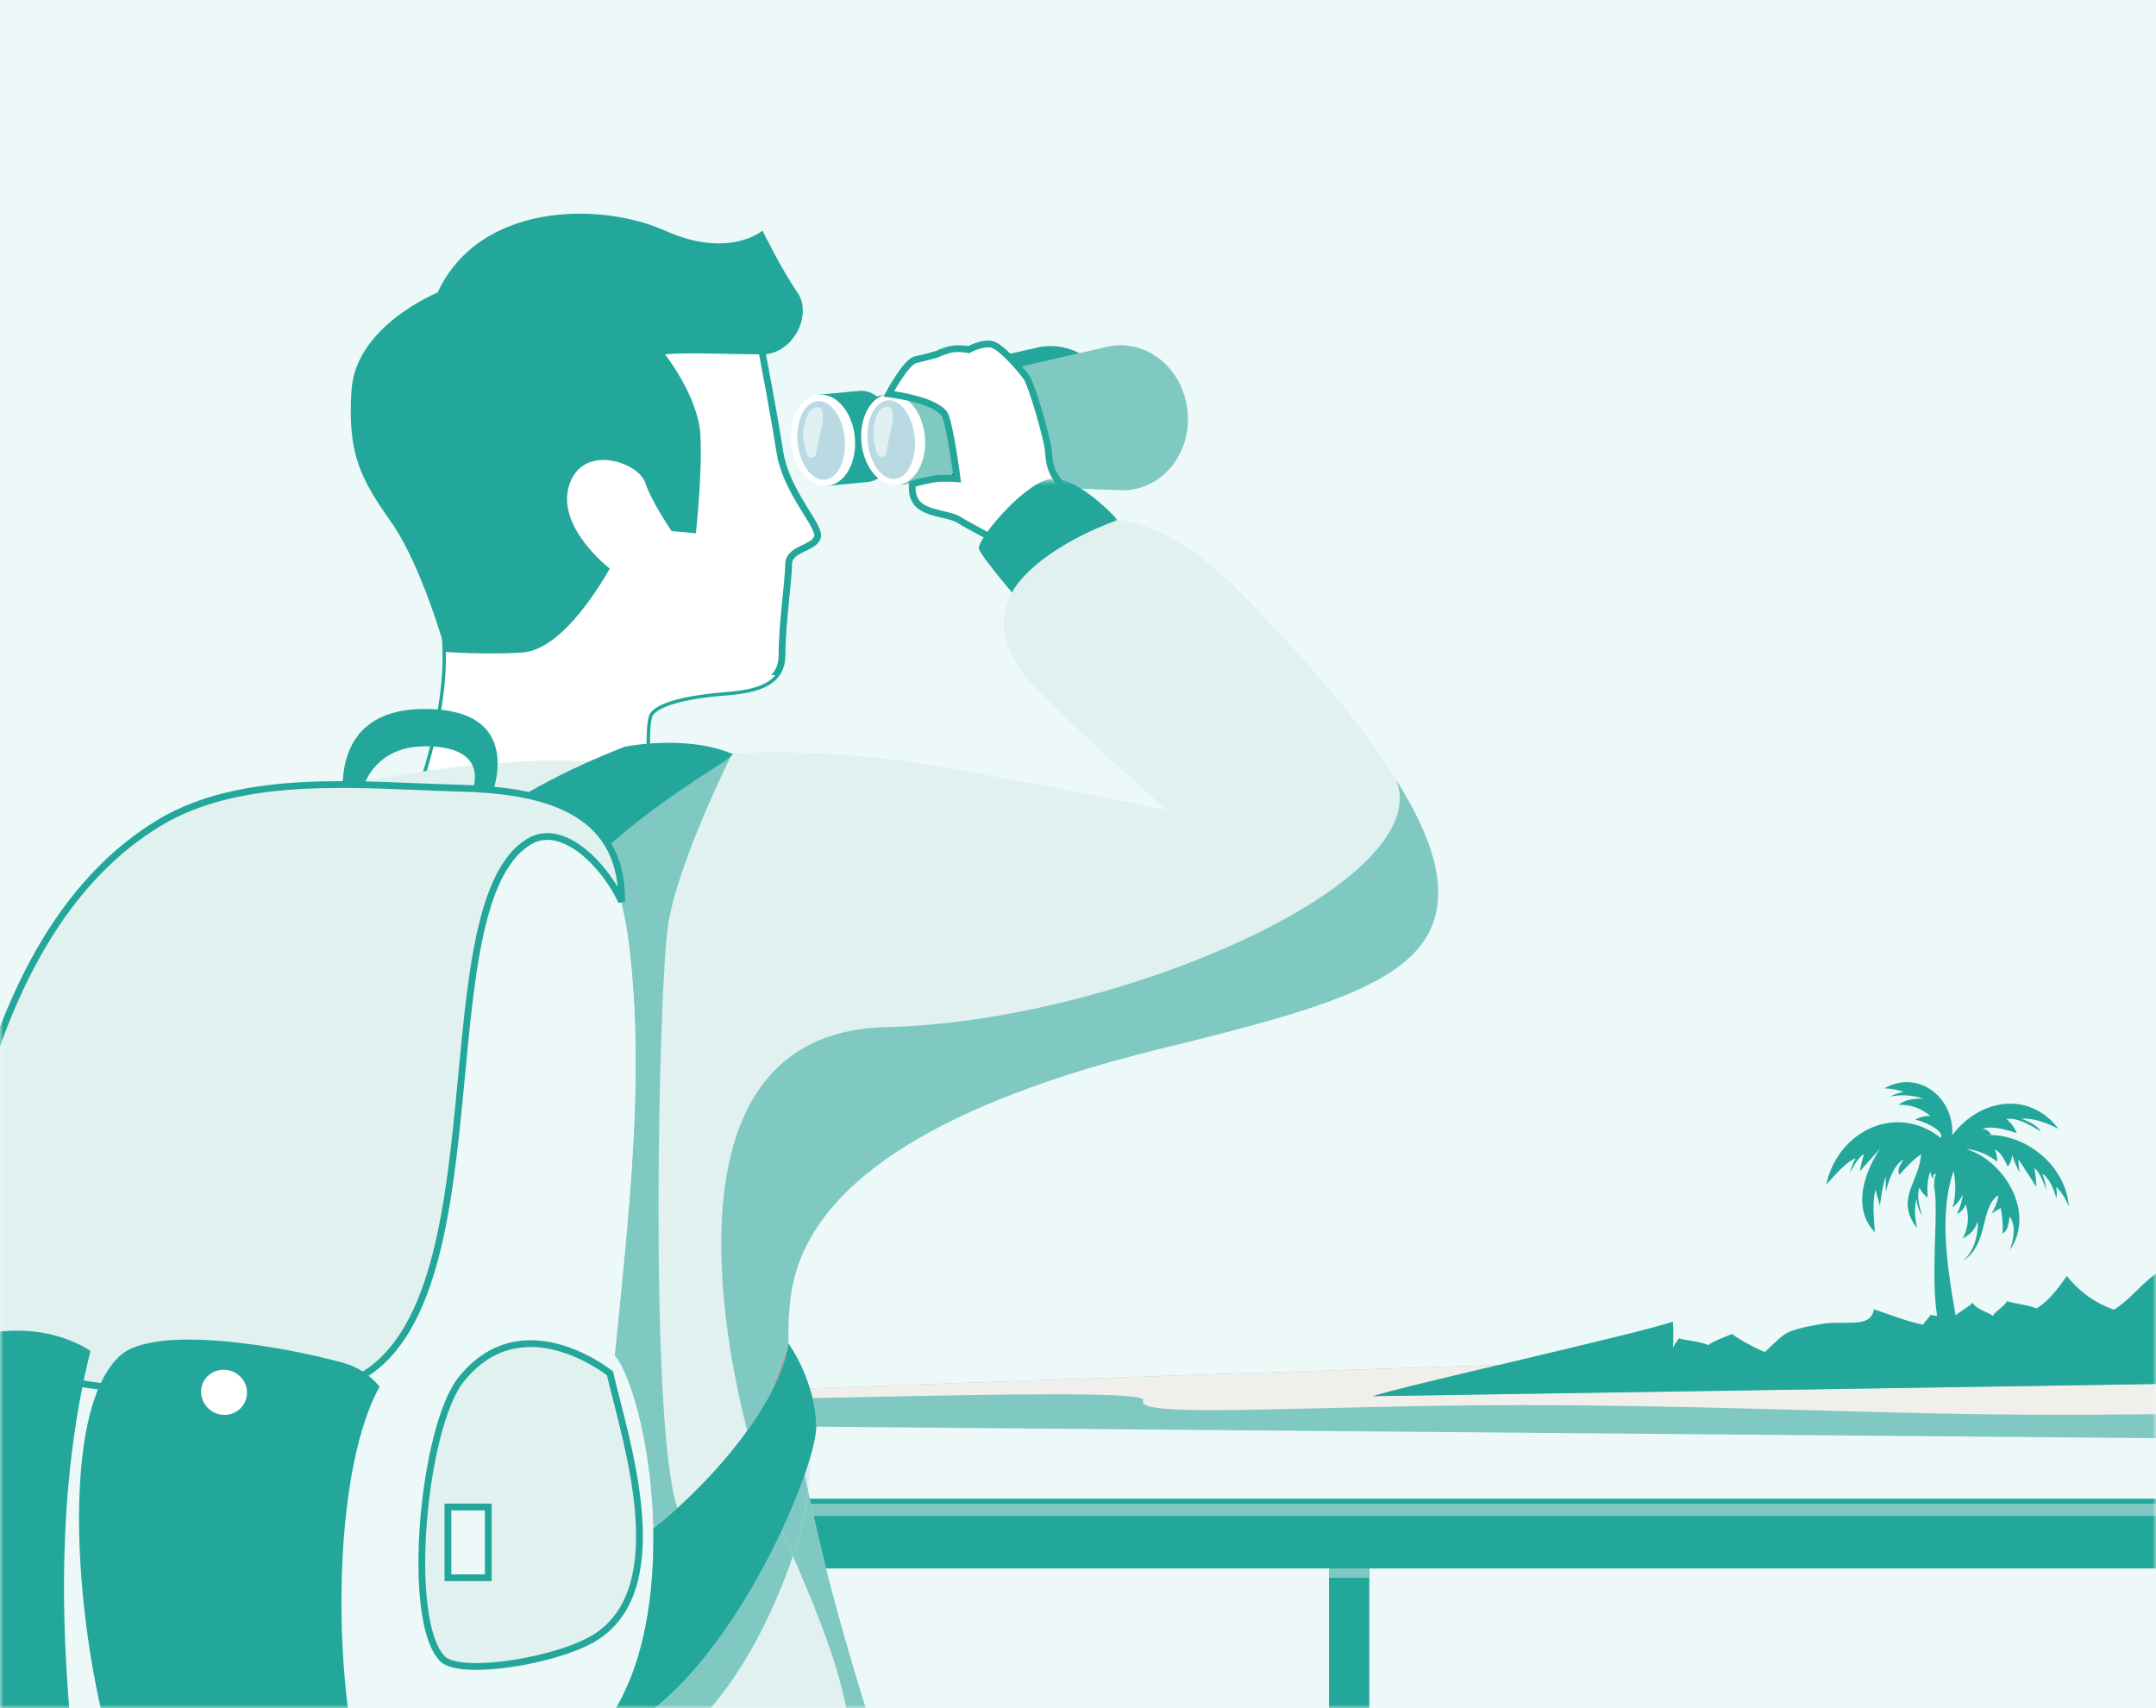 <?xml version="1.0" encoding="UTF-8"?>
<svg width="318px" height="252px" viewBox="0 0 318 252" version="1.1" xmlns="http://www.w3.org/2000/svg" xmlns:xlink="http://www.w3.org/1999/xlink">
    <rect x="0" y="0" width="318" height="252" fill="#808080" stroke="none"/>
    <!-- Generator: Sketch 55.2 (78181) - https://sketchapp.com -->
    <title>img-listing search</title>
    <desc>Created with Sketch.</desc>
    <defs>
        <polygon id="path-1" points="-1.8189894e-12 4.80865348e-13 318 0 318 252 -1.86211783e-12 252"></polygon>
        <polygon id="path-3" points="0.045 0.071 562.752 0.071 562.752 75.148 0.045 75.148"></polygon>
        <polygon id="path-5" points="0.475 0.257 460.662 0.257 460.662 42.09 0.475 42.09"></polygon>
        <polygon id="path-7" points="0.617 0.555 151.033 0.555 151.033 214.923 0.617 214.923"></polygon>
        <path d="M0.742,7.616 C0.671,5.114 0.599,2.653 0.534,0.503 C0.599,2.653 0.671,5.114 0.742,7.616" id="path-9"></path>
        <path d="M8.494,41.441 C9.382,39.117 9.833,36.692 9.361,34.454 C9.834,36.692 9.383,39.117 8.494,41.441 M9.36,34.452 C9.354,34.421 9.347,34.39 9.341,34.359 C9.347,34.39 9.354,34.421 9.36,34.452 M7.838,29.385 C6.541,25.116 4.692,18.828 2.906,11.776 L2.907,11.776 C4.692,18.828 6.541,25.116 7.838,29.385 M0.5,1.478 L0.5,1.478 C0.421,1.106 0.343,0.733 0.266,0.361 C0.343,0.733 0.421,1.106 0.5,1.478" id="path-11"></path>
        <linearGradient x1="91.208%" y1="257.909%" x2="89.232%" y2="-49.349%" id="linearGradient-13">
            <stop stop-color="#347CB3" offset="0%"></stop>
            <stop stop-color="#C3D7D9" offset="100%"></stop>
        </linearGradient>
        <path d="M0.378,69.554 C0.291,65.773 0.548,62.389 1.276,59.658 C5.689,43.097 28.111,32.669 55.682,25.922 C82.15,19.445 96.196,15.229 96.194,2.965 C96.196,15.229 82.15,19.445 55.682,25.922 C28.111,32.669 5.689,43.097 1.276,59.658 C0.548,62.389 0.291,65.772 0.378,69.554 M96.092,1.108 C96.088,1.07 96.084,1.032 96.079,0.993 C96.084,1.032 96.088,1.07 96.092,1.108 M96.079,0.988 C96.073,0.937 96.067,0.887 96.061,0.836 C96.067,0.887 96.073,0.937 96.079,0.988" id="path-14"></path>
        <path d="M1.016,5.621 C0.848,4.807 0.683,3.988 0.525,3.173 C0.864,2.197 1.156,1.28 1.396,0.44 C1.37,2.071 1.253,3.801 1.016,5.621" id="path-16"></path>
        <linearGradient x1="309.901%" y1="2151.226%" x2="298.169%" y2="-292.487%" id="linearGradient-18">
            <stop stop-color="#347CB3" offset="0%"></stop>
            <stop stop-color="#C3D7D9" offset="100%"></stop>
        </linearGradient>
        <path d="M0.379,0.434 C0.379,0.428 0.379,0.423 0.378,0.418 C0.383,0.405 0.385,0.398 0.385,0.398 C0.383,0.41 0.381,0.422 0.379,0.434" id="path-19"></path>
        <path d="M1.016,2.615 C0.848,1.801 0.683,0.983 0.525,0.168 C0.525,0.167 0.525,0.168 0.525,0.168 C0.683,0.982 0.848,1.801 1.016,2.615" id="path-21"></path>
        <linearGradient x1="1055.449%" y1="4442.016%" x2="1010.173%" y2="-730.814%" id="linearGradient-23">
            <stop stop-color="#226EA9" offset="0%"></stop>
            <stop stop-color="#A4B9BB" offset="100%"></stop>
        </linearGradient>
        <path d="M0.379,0.434 C0.378,0.429 0.378,0.424 0.378,0.418 C0.379,0.423 0.379,0.428 0.379,0.434 L0.379,0.434" id="path-24"></path>
    </defs>
    <g id="Property-Listing" stroke="none" stroke-width="1" fill="none" fill-rule="evenodd">
        <g id="Listing_logged-Copy-2" transform="translate(-914, -221)">
            <g id="Group-6-Copy-2" transform="translate(913, 221)">
                <g id="img-listing-search" transform="translate(1, 0)">
                    <mask id="mask-2" fill="white">
                        <use xlink:href="#path-1"></use>
                    </mask>
                    <use id="Mask" fill="#ECF9F8" xlink:href="#path-1"></use>
                    <g id="Group-3" mask="url(#mask-2)">
                        <g transform="translate(-83, 31)">
                            <g id="Group-7" stroke="none" stroke-width="1" fill="none" fill-rule="evenodd" transform="translate(0, 178.852)">
                                <mask id="mask-4" fill="white">
                                    <use xlink:href="#path-3"></use>
                                </mask>
                                <g id="Clip-6"></g>
                                <polygon id="Fill-5" fill="#ECF9F8" mask="url(#mask-4)" points="0.045 75.148 562.752 75.148 562.752 0.071 0.045 0.071"></polygon>
                            </g>
                            <g id="Group-12" stroke="none" stroke-width="1" fill="none" fill-rule="evenodd" transform="translate(102.091, 141.278)">
                                <mask id="mask-6" fill="white">
                                    <use xlink:href="#path-5"></use>
                                </mask>
                                <g id="Clip-9"></g>
                                <path d="M0.475,37.341 C0.475,37.341 57.214,31.504 551.449,19.676 L554.752,42.09 L0.475,37.341" id="Fill-8" fill="#80C9C2" fill-rule="nonzero" mask="url(#mask-6)"></path>
                                <path d="M460.662,37.854 C437.357,36.866 410.789,35.716 386.739,35.501 C386.283,35.497 385.827,35.493 385.37,35.489 L384.969,30.562 L460.662,29.384 L460.662,37.854 M284.547,36.439 C279.722,36.439 275.07,36.406 270.626,36.33 C251.3,35.997 228.878,35.018 205.518,35.018 C202.1,35.018 198.659,35.039 195.208,35.087 C180.432,35.287 167.816,35.764 159.601,35.764 C152.783,35.764 148.996,35.436 149.528,34.349 C149.868,33.654 144.578,33.424 136.423,33.424 C128.484,33.424 117.831,33.642 107.016,33.859 C104.927,33.901 102.831,33.944 100.748,33.984 C100.633,33.498 100.505,33.026 100.366,32.572 C126.876,31.573 160.186,30.415 201.959,29.1 C193.214,31.173 185.208,33.079 183.407,33.701 L331.017,31.402 L330.65,35.898 C329.708,35.914 328.766,35.929 327.829,35.944 C312.548,36.191 297.883,36.439 284.547,36.439" id="Fill-10" fill="#F0EFEB" mask="url(#mask-6)"></path>
                                <path d="M268.926,22.223 C269.389,21.472 271.491,20.488 271.84,19.904 C272.454,20.932 274.116,21.279 274.853,21.864 C275.08,21.249 276.669,20.379 276.925,19.676 C277.657,19.984 280.393,20.297 281.285,20.764 C283.415,19.411 284.542,17.621 285.763,15.971 C287.218,17.807 289.419,19.804 292.729,20.941 C295.589,19.093 296.904,16.744 299.924,14.957 C301.375,16.593 303.118,18.392 306.037,19.47 C310.516,18.075 313.079,14.622 316.173,12.416 C316.249,14.074 317.862,15.571 319.695,16.944 C321.393,14.579 322.122,13.642 326.265,12.837 C326.346,12.821 326.846,13.168 327.509,13.515 C328.247,13.901 329.187,14.287 329.982,14.176 C332.248,13.858 334.58,12.067 336.194,11.317 C335.673,19.432 348.634,10.01 352.028,9.038 C354.351,11.338 358.015,15.154 362.535,11.993 C363.696,15.774 368.068,14.519 370.462,11.833 C371.249,15.527 381.172,16.457 385.443,13.896 C385.748,14.25 386.237,14.878 386.442,15.251 L387.803,14.558 C388.895,15.423 391.304,16.141 392.729,16.841 C393.478,16.028 395.535,14.998 396.107,14.032 C396.67,14.435 399.147,14.983 399.837,15.396 C400.249,14.632 401.767,13.829 401.999,12.944 C406.811,16.57 411.527,14.173 414.194,10.585 C414.583,11.482 415.419,11.505 416.162,12.245 C416.199,12.165 416.319,11.292 416.357,11.295 C419.854,11.946 421.975,14.204 425.588,11.923 C429.624,13.197 432.573,10.248 436.871,10.216 C439.126,10.199 442.984,11.275 444.732,12.368 C445.19,11.445 447.074,10.488 447.496,9.734 C447.954,10.751 449.63,11.646 450.015,12.715 C450.41,12.78 450.816,12.814 451.232,12.815 C451.957,11.983 454.044,10.931 454.716,10.068 C454.867,11.099 456.477,11.891 456.908,12.753 C457.983,12.142 460.094,11.908 461.14,10.966 C463.392,14.46 467.809,12.63 470.049,10.148 C475.146,12.846 479.211,12.807 483.597,9.062 C487.123,13.964 493.487,9.018 498.301,8.355 C499.31,8.216 500.277,8.357 501.237,8.499 C502.203,8.642 503.161,8.784 504.146,8.641 C509.195,7.907 514.149,5.458 517.096,3.222 C516.967,7.042 521.611,5.785 525.648,4.756 C529.071,3.884 530.705,1.634 534.921,1.716 C536.733,1.752 537.977,3.454 539.775,3.585 C545.103,3.977 548.785,1.619 553.668,1.137 C554.964,1.008 555.851,1.218 556.652,1.427 C558.187,1.828 559.407,2.23 562.587,0.257 C563.081,2.342 566.484,2.951 569.977,2.198 C573.749,9.72 571.947,19.763 571.172,27.657 C570.296,27.739 569.312,27.706 568.409,27.706 L183.407,33.701 C187.486,32.294 223.374,24.296 227.65,22.694 C227.74,23.972 227.747,25.26 227.658,26.541 C227.869,26.063 228.257,25.634 228.555,25.174 C229.573,25.503 231.705,25.607 232.853,26.173 C233.669,25.55 235.26,25.002 236.371,24.528 C237.708,25.495 239.483,26.475 241.218,27.195 C244.311,24.286 244.005,24.041 249.49,23.06 C250.603,22.86 251.753,22.865 252.817,22.869 C255.103,22.878 256.998,22.887 257.305,20.883 C259.707,21.665 261.949,22.624 264.598,23.161 C264.702,22.701 265.458,22.162 265.623,21.728 C265.934,21.753 268.971,22.15 268.926,22.223" id="Fill-11" fill="#23A79A" mask="url(#mask-6)"></path>
                            </g>
                            <path d="M388.142,146.965 C387.66,140.762 381.455,135.943 375.454,136.484 C375.871,136.431 376.29,136.4 376.709,136.391 C376.393,135.901 375.962,135.604 375.418,135.501 C376.989,135.069 378.961,135.677 380.457,136.161 C380.12,135.335 379.615,134.64 378.943,134.078 C380.58,133.827 382.663,135.109 384.043,135.922 C383.383,134.939 382.206,134.469 381.168,134.038 C383.022,133.916 384.989,134.711 386.612,135.532 C382.295,129.866 374.967,131.102 370.945,136.486 C371.292,131.019 366.042,126.682 360.921,129.566 C361.886,129.581 362.828,129.75 363.749,130.077 C363.057,130.229 362.393,130.464 361.756,130.783 C363.378,130.461 365.173,130.532 366.725,131.131 C365.579,131.002 363.939,131.185 363.07,132 C364.804,131.932 366.4,132.529 367.743,133.654 C366.941,133.607 366.179,133.787 365.458,134.195 C366.223,134.253 369.867,135.655 369.268,136.88 C362.621,131.616 354.041,135.931 352.358,143.776 C353.535,142.508 355.077,140.574 356.706,139.868 C356.328,140.548 356.042,141.268 355.848,142.027 C356.321,141.22 357.067,139.714 357.931,139.284 C357.667,140.109 357.463,140.95 357.318,141.804 C358.32,140.67 359.325,139.539 360.348,138.423 C358.024,141.79 356.096,147.276 359.543,150.786 C359.384,148.795 359.132,146.417 359.626,144.456 C359.767,145.288 360.122,146.082 360.27,146.912 C360.475,145.462 360.675,143.914 361.148,142.523 C361.092,143.314 361.181,144.115 361.138,144.907 C361.503,143.39 362.264,140.88 363.743,140.06 C363.422,140.721 362.731,141.498 363.147,142.316 C364.109,141.268 365.157,140.08 366.346,139.289 C366.112,143.368 362.432,145.903 365.768,150.197 C365.468,148.885 365.285,147.161 365.681,145.876 C365.732,146.763 366.009,147.583 366.511,148.337 C366.13,147.212 365.65,145.367 366.111,144.216 C366.389,144.806 366.795,145.296 367.33,145.688 C367.234,144.542 367.221,142.824 367.766,141.806 C367.74,142.223 367.875,142.593 368.171,142.918 C368.099,142.295 368.223,142.073 368.543,142.252 C368.153,142.916 368.411,144.036 368.22,143.858 C369.468,148.581 365.84,167.806 372.411,168.662 C371.025,159.946 368.424,149.807 371.128,141.757 C371.51,143.495 371.508,145.427 370.995,147.14 C371.656,146.621 372.167,145.971 372.529,145.188 C372.385,146.204 372.087,147.176 371.637,148.104 C372.242,147.819 372.68,147.34 372.948,146.667 C373.451,148.307 373.371,150.227 372.458,151.721 C373.593,151.1 374.192,150.571 374.728,149.193 C374.781,151.238 374.136,153.835 372.391,155.099 C376.411,152.704 374.963,147.146 377.758,145.319 C377.621,146.315 377.272,147.223 376.713,148.041 C377.163,147.742 377.627,147.465 378.104,147.212 C378.352,148.453 378.441,149.702 378.372,150.959 C379.193,150.659 379.284,149.177 379.421,148.486 C380.438,149.811 379.953,152.002 379.448,153.421 C383.267,147.947 378.675,140.227 372.999,138.515 C374.67,138.646 376.286,139.349 377.583,140.392 C377.596,139.762 377.478,139.163 377.227,138.593 C378.134,138.956 378.734,140.291 379.142,141.11 C379.532,140.597 379.749,140.025 379.792,139.396 C380.068,140.311 380.442,141.18 380.916,142.004 C380.769,141.362 380.706,140.714 380.725,140.06 C381.618,141.401 382.491,142.755 383.358,144.111 C383.324,143.182 383.228,142.26 383.069,141.345 C383.906,141.943 384.458,143.645 384.824,144.574 C384.728,143.739 384.533,142.932 384.239,142.152 C385.309,142.837 385.984,144.609 386.298,145.782 C386.406,145.208 386.391,144.643 386.253,144.086 C387.086,144.81 387.692,145.963 388.142,146.965" id="Fill-13" stroke="none" fill="#23A79A" fill-rule="evenodd"></path>
                            <g id="Group-83" stroke="none" stroke-width="1" fill="none" fill-rule="evenodd" transform="translate(0, 189.373)">
                                <polygon id="Fill-74" fill="#595C62" points="149.064 64.627 155.015 64.627 155.015 1.952 149.064 1.952"></polygon>
                                <polygon id="Fill-75" fill="#23A79A" points="279.018 64.627 284.969 64.627 284.969 1.953 279.018 1.953"></polygon>
                                <polygon id="Fill-76" fill="#80C9C2" fill-rule="nonzero" points="279.018 12.397 284.969 12.397 284.969 1.953 279.018 1.953"></polygon>
                                <polygon id="Fill-81" fill="#23A79A" points="0.045 11.025 562.752 11.025 562.752 0.727 0.045 0.727"></polygon>
                                <polygon id="Fill-82" fill="#80C9C2" fill-rule="nonzero" points="0.045 3.268 562.752 3.268 562.752 1.478 0.045 1.478"></polygon>
                            </g>
                            <path d="M236.319,20.198 C241.865,19.193 247.225,23.469 247.825,29.833 C248.424,36.197 243.956,41.401 238.32,41.451 L221.011,40.802 L219.436,24.074 L236.319,20.198" id="Fill-84" stroke="none" fill="#23A79A" fill-rule="nonzero"></path>
                            <path d="M214.569,32.972 C214.979,37.324 217.78,40.831 221.011,40.802 C224.47,40.772 227.081,36.756 226.617,31.835 C226.153,26.913 222.839,23.457 219.436,24.074 C216.256,24.65 214.159,28.619 214.569,32.972" id="Fill-85" stroke="none" fill="#1E213A" fill-rule="evenodd"></path>
                            <path d="M224.089,31.975 C224.53,36.664 221.896,39.042 220.5,38.956 L207.812,38.217 L206.928,28.843 L219.259,25.778 C220.614,25.438 223.711,27.96 224.089,31.975" id="Fill-86" stroke="none" fill="#5D6A78" fill-rule="evenodd"></path>
                            <path d="M209.731,26.666 C212.317,26.422 214.697,29.234 215.046,32.947 C215.396,36.66 213.583,39.867 210.997,40.112 L205.035,40.675 L203.768,27.229 L209.731,26.666" id="Fill-87" stroke="none" fill="#23A79A" fill-rule="nonzero"></path>
                            <path d="M199.719,34.394 C200.068,38.106 202.449,40.919 205.035,40.675 C207.621,40.43 209.434,37.223 209.085,33.51 C208.735,29.797 206.355,26.985 203.768,27.229 C201.183,27.473 199.37,30.681 199.719,34.394" id="Fill-88" stroke="none" fill="#FFFFFF" fill-rule="evenodd"></path>
                            <path d="M200.651,34.306 C200.953,37.508 202.751,39.958 204.666,39.777 C206.583,39.596 207.892,36.853 207.59,33.65 C207.288,30.448 205.49,27.999 203.575,28.179 C201.658,28.36 200.349,31.103 200.651,34.306" id="Fill-89" stroke="none" fill="#BADAE3" fill-rule="evenodd"></path>
                            <path d="M202.672,36.516 C202.308,36.516 202.126,36.248 202.038,36.018 C201.312,34.128 201.2,31.913 202.242,29.967 C202.405,29.662 202.635,29.335 203.076,29.178 C203.26,29.113 203.419,29.084 203.558,29.084 C203.662,29.084 203.753,29.1 203.834,29.131 C204.723,29.471 204.289,31.526 204.202,31.903 C203.901,33.211 203.651,34.521 203.392,35.832 C203.335,36.124 203.137,36.506 202.69,36.516 C202.684,36.516 202.678,36.516 202.672,36.516" id="Fill-90" stroke="none" fill="#E0F0F2" fill-rule="evenodd"></path>
                            <path d="M246.651,20.079 C252.196,19.073 257.557,23.349 258.157,29.714 C258.756,36.079 254.288,41.282 248.652,41.331 L231.343,40.683 L229.768,23.954 L246.651,20.079" id="Fill-91" stroke="none" fill="#80C9C2" fill-rule="nonzero"></path>
                            <path d="M224.9,32.852 C225.31,37.205 228.112,40.711 231.343,40.683 C234.802,40.653 237.413,36.636 236.949,31.715 C236.486,26.794 233.171,23.338 229.768,23.954 C226.588,24.531 224.491,28.5 224.9,32.852" id="Fill-92" stroke="none" fill="#1E213A" fill-rule="evenodd"></path>
                            <path d="M234.42,31.855 C234.863,36.544 232.227,38.922 230.832,38.837 L218.143,38.098 L217.26,28.724 L229.591,25.659 C230.946,25.318 234.042,27.841 234.42,31.855" id="Fill-93" stroke="none" fill="#5D6A78" fill-rule="evenodd"></path>
                            <path d="M220.062,26.547 C222.648,26.303 225.029,29.115 225.378,32.828 C225.728,36.541 223.915,39.748 221.329,39.992 L215.367,40.555 L214.101,27.11 L220.062,26.547" id="Fill-94" stroke="none" fill="#80C9C2" fill-rule="nonzero"></path>
                            <path d="M210.051,34.274 C210.401,37.987 212.781,40.799 215.367,40.555 C217.953,40.312 219.766,37.104 219.416,33.39 C219.067,29.677 216.687,26.865 214.101,27.11 C211.515,27.354 209.702,30.561 210.051,34.274" id="Fill-95" stroke="none" fill="#FFFFFF" fill-rule="evenodd"></path>
                            <path d="M210.983,34.186 C211.284,37.389 213.082,39.839 214.998,39.658 C216.914,39.477 218.223,36.735 217.922,33.531 C217.62,30.329 215.822,27.88 213.906,28.06 C211.99,28.241 210.681,30.983 210.983,34.186" id="Fill-96" stroke="none" fill="#BADAE3" fill-rule="evenodd"></path>
                            <path d="M213.005,36.397 C212.64,36.397 212.457,36.128 212.37,35.899 C211.644,34.01 211.532,31.794 212.573,29.848 C212.737,29.542 212.966,29.215 213.407,29.06 C213.592,28.994 213.752,28.964 213.89,28.964 C213.993,28.964 214.085,28.981 214.165,29.012 C215.055,29.351 214.62,31.407 214.534,31.783 C214.232,33.092 213.982,34.403 213.725,35.713 C213.667,36.005 213.469,36.387 213.021,36.397 C213.016,36.397 213.01,36.397 213.005,36.397" id="Fill-97" stroke="none" fill="#E0F0F2" fill-rule="evenodd"></path>
                            <path d="M231.584,49.575 C231.584,49.575 225.755,46.547 224.485,45.717 C223.216,44.887 220.6,44.887 218.892,43.775 C217.184,42.663 217.586,40.383 217.586,40.383 C217.586,40.383 219.809,39.778 221.036,39.632 C222.263,39.485 224.169,39.632 224.169,39.632 C224.169,39.632 223.335,33.015 222.501,30.502 C221.668,27.989 214.101,27.11 214.101,27.11 C214.101,27.11 216.617,22.36 218.057,22.063 C219.496,21.767 221.287,21.228 221.287,21.228 C221.287,21.228 221.866,20.893 223.057,20.576 C224.247,20.258 225.904,20.576 225.904,20.576 C225.904,20.576 227.733,19.554 229.168,19.774 C230.604,19.995 233.613,23.535 234.406,24.677 C235.2,25.819 237.43,33.529 237.624,35.474 C237.819,37.419 237.66,39.485 242.184,42.901 L231.584,49.575" id="Fill-98" stroke="#23A79A" stroke-width="1" fill="#FFFFFF" fill-rule="evenodd"></path>
                            <g id="Group-103" stroke="none" stroke-width="1" fill="none" fill-rule="evenodd" transform="translate(96.836, 39.077)">
                                <mask id="mask-8" fill="white">
                                    <use xlink:href="#path-7"></use>
                                </mask>
                                <g id="Clip-100"></g>
                                <path d="M136.964,19.159 C136.964,19.159 130.927,12.166 130.558,10.896 C130.19,9.624 136.889,1.519 140.855,0.633 C144.821,-0.252 151.033,6.64 151.033,6.64 L136.964,19.159" id="Fill-99" fill="#23A79A" mask="url(#mask-8)"></path>
                                <path d="M62.331,248.129 C70.042,213.656 77.117,181.309 77.117,181.309 L11.961,188.663 C11.961,188.663 4.834,214.04 0.617,248.129 L62.331,248.129" id="Fill-101" fill="#19313F" mask="url(#mask-8)"></path>
                                <path d="M103.239,248.129 C102.96,232.202 102.876,220.404 104.505,217.809 C107.981,212.27 95.121,180.922 95.121,180.922 L64.785,188.663 L50.541,244.003 C50.541,244.003 50.619,245.506 50.755,248.129 L103.239,248.129" id="Fill-102" fill="#19313F" mask="url(#mask-8)"></path>
                            </g>
                            <path d="M189.551,11.501 C193.784,14.108 195.465,21.28 195.465,21.28 C195.465,21.28 197.04,29.428 198.017,35.621 C198.993,41.814 204.202,46.703 203.552,48.332 C202.9,49.962 199.319,49.962 199.319,52.244 C199.319,54.525 198.342,61.101 198.342,65.636 C198.342,70.171 193.784,70.822 189.551,71.149 C185.319,71.474 179.784,72.452 178.807,74.408 C177.83,76.364 178.807,86.794 178.807,86.794 L145.596,83.861 C145.596,83.861 148.996,73.882 148.762,65.182 C148.527,56.481 148.201,46.051 148.201,46.051 C148.201,46.051 150.154,27.146 161.876,19.65 C173.597,12.153 189.551,11.501 189.551,11.501" id="Fill-104" stroke="none" fill="#FFFFFF" fill-rule="evenodd"></path>
                            <path d="M189.551,11.501 C193.784,14.108 195.465,21.28 195.465,21.28 C195.465,21.28 197.04,29.428 198.017,35.621 C198.993,41.814 204.202,46.703 203.552,48.332 C202.9,49.962 199.319,49.962 199.319,52.244 C199.319,54.525 198.342,61.101 198.342,65.636 C198.342,70.171 193.784,70.822 189.551,71.149 C185.319,71.474 179.784,72.452 178.807,74.408 C177.83,76.364 178.807,86.794 178.807,86.794 L145.596,83.861 C145.596,83.861 148.996,73.882 148.762,65.182 C148.527,56.481 148.201,46.051 148.201,46.051 C148.201,46.051 150.154,27.146 161.876,19.65 C173.597,12.153 189.551,11.501 189.551,11.501" id="Fill-104-Copy" stroke="#23A79A" stroke-width="1" fill="#FFFFFF" fill-rule="evenodd"></path>
                            <g id="Group-107" stroke="none" stroke-width="1" fill="none" fill-rule="evenodd" transform="translate(147.881, 52.604)">
                                <mask id="mask-10" fill="white">
                                    <use xlink:href="#path-9"></use>
                                </mask>
                                <g id="Clip-106"></g>
                                <path d="M0.742,7.616 C0.671,5.114 0.599,2.653 0.534,0.503 C0.599,2.653 0.671,5.114 0.742,7.616" id="Fill-105" mask="url(#mask-10)"></path>
                            </g>
                            <path d="M145.958,82.721 C146.791,79.98 148.774,72.752 148.774,66.052 C148.774,65.76 148.77,65.47 148.762,65.182 C148.718,63.562 148.671,61.881 148.624,60.22 C148.552,57.717 148.48,55.257 148.416,53.107 C151.489,51.076 154.714,49.633 157.679,49.633 C160.087,49.633 162.324,50.584 164.168,52.945 C173.433,64.802 183.017,68.385 197.374,68.595 C195.826,70.485 192.657,70.907 189.63,71.143 C189.623,71.143 189.617,71.143 189.61,71.144 C189.605,71.144 189.599,71.145 189.594,71.146 C189.589,71.146 189.585,71.146 189.58,71.146 C189.57,71.147 189.561,71.148 189.551,71.149 C185.319,71.474 179.784,72.452 178.807,74.408 C178.481,75.062 178.372,76.66 178.373,78.5 C178.373,79.407 178.4,80.372 178.439,81.312 C176.196,81.642 174.958,81.905 174.958,81.905 C172.091,81.411 168.812,81.203 165.325,81.203 C159.131,81.203 152.286,81.858 145.958,82.721" id="Fill-108" stroke="none" fill="#FFFFFF" fill-rule="evenodd"></path>
                            <g id="Group-112" stroke="none" stroke-width="1" fill="none" fill-rule="evenodd" transform="translate(90.08, 0)">
                                <path d="M91.006,21.279 C93.936,20.953 100.88,21.279 105.385,21.279 C109.89,21.279 112.821,15.412 110.541,12.153 C108.262,8.893 105.385,3.026 105.385,3.026 C105.385,3.026 100.448,7.264 91.006,3.026 C81.564,-1.211 63.657,-1.211 57.47,12.153 C57.47,12.153 45.423,17.042 44.772,26.494 C44.121,35.946 46.122,39.641 50.632,46.051 C55.195,52.534 58.682,65.182 58.682,65.182 C58.682,65.182 64.307,65.608 69.843,65.282 C75.377,64.956 80.587,56.807 82.866,52.896 C82.866,52.896 74.828,46.703 76.894,40.51 C78.959,34.317 87.098,37.25 88.076,40.184 C89.052,43.118 91.983,47.354 91.983,47.354 L95.564,47.681 C95.564,47.681 96.541,38.687 96.216,33.08 C95.889,27.473 91.006,21.279 91.006,21.279" id="Fill-109" fill="#23A79A"></path>
                                <path d="M84.878,81.905 C84.878,81.905 105.096,77.612 130.217,81.905 C155.338,86.199 165.141,88.653 165.141,88.653 C165.141,88.653 148.599,73.932 144.922,69.638 C141.246,65.345 138.795,59.825 143.697,54.304 C148.599,48.785 157.789,45.717 157.789,45.717 C157.789,45.717 165.141,45.717 174.945,55.531 C184.748,65.345 203.742,85.586 204.967,99.08 C206.193,112.574 192.101,116.868 164.529,123.615 C136.958,130.361 114.536,140.789 110.123,157.35 C105.71,173.91 118.576,214.393 121.027,222.366 C123.478,230.34 113.062,241.174 113.062,241.174 C113.062,241.174 44.439,266.48 11.966,251.477 C11.966,251.477 -3.352,243.221 1.55,224.82 C6.452,206.419 5.226,159.19 4.614,142.629 C4.001,126.068 11.966,94.786 33.411,86.812 C33.411,86.812 67.11,78.838 84.878,81.905" id="Fill-111" fill="#E1F1F0"></path>
                            </g>
                            <g id="Group-115" stroke="none" stroke-width="1" fill="none" fill-rule="evenodd" transform="translate(201.929, 188.621)">
                                <mask id="mask-12" fill="white">
                                    <use xlink:href="#path-11"></use>
                                </mask>
                                <g id="Clip-114"></g>
                                <path d="M8.494,41.441 C9.382,39.117 9.833,36.692 9.361,34.454 C9.834,36.692 9.383,39.117 8.494,41.441 M9.36,34.452 C9.354,34.421 9.347,34.39 9.341,34.359 C9.347,34.39 9.354,34.421 9.36,34.452 M7.838,29.385 C6.541,25.116 4.692,18.828 2.906,11.776 L2.907,11.776 C4.692,18.828 6.541,25.116 7.838,29.385 M0.5,1.478 L0.5,1.478 C0.421,1.106 0.343,0.733 0.266,0.361 C0.343,0.733 0.421,1.106 0.5,1.478" id="Fill-113" fill="url(#linearGradient-13)" mask="url(#mask-12)"></path>
                            </g>
                            <path d="M204.836,200.398 L204.835,200.398 C204.201,197.891 203.573,195.284 202.983,192.641 C203.573,195.284 204.201,197.891 204.836,200.398 M202.59,190.851 L202.59,190.851 C202.536,190.599 202.483,190.351 202.429,190.099 C202.483,190.351 202.536,190.599 202.59,190.851" id="Fill-116" stroke="none" fill="#4B5055" fill-rule="evenodd"></path>
                            <path d="M202.983,192.641 L202.983,192.641 C202.85,192.046 202.719,191.449 202.59,190.851 C202.719,191.449 202.85,192.046 202.983,192.641" id="Fill-117" stroke="none" fill="#737981" fill-rule="evenodd"></path>
                            <path d="M206.12,237.579 C212.179,227.478 205.633,211.75 199.961,198.57 C201.106,195.163 201.809,191.953 202.195,188.982 C202.272,189.355 202.35,189.727 202.429,190.099 C202.483,190.351 202.536,190.599 202.59,190.851 C202.719,191.449 202.85,192.046 202.983,192.641 C203.573,195.284 204.201,197.891 204.835,200.398 C206.621,207.45 208.471,213.737 209.767,218.006 C210.339,219.888 210.803,221.377 211.107,222.366 C211.111,222.38 211.115,222.394 211.12,222.408 C211.12,222.411 211.122,222.414 211.123,222.417 C211.127,222.43 211.131,222.444 211.135,222.458 C211.136,222.46 211.136,222.462 211.136,222.463 C211.14,222.476 211.144,222.489 211.148,222.501 C211.148,222.504 211.149,222.507 211.15,222.509 C211.154,222.523 211.157,222.537 211.162,222.551 C211.163,222.553 211.163,222.556 211.164,222.558 C211.167,222.571 211.171,222.584 211.175,222.596 C211.175,222.599 211.175,222.6 211.176,222.602 C211.18,222.615 211.184,222.629 211.187,222.644 C211.188,222.647 211.189,222.649 211.19,222.653 C211.193,222.666 211.196,222.679 211.2,222.693 C211.2,222.693 211.2,222.694 211.201,222.695 C211.205,222.709 211.208,222.723 211.211,222.737 C211.212,222.74 211.213,222.743 211.214,222.746 C211.217,222.76 211.221,222.775 211.225,222.789 C211.225,222.79 211.225,222.79 211.225,222.79 C211.229,222.804 211.232,222.819 211.235,222.833 C211.236,222.835 211.236,222.836 211.237,222.838 C211.241,222.853 211.244,222.868 211.247,222.883 C211.247,222.883 211.247,222.884 211.248,222.885 C211.251,222.9 211.255,222.914 211.258,222.929 C211.259,222.93 211.259,222.931 211.259,222.932 C211.262,222.947 211.265,222.962 211.269,222.977 C211.269,222.978 211.269,222.98 211.27,222.98 C211.277,223.011 211.283,223.042 211.289,223.073 C211.29,223.073 211.29,223.074 211.29,223.075 C211.762,225.313 211.311,227.738 210.423,230.062 C210.422,230.065 210.422,230.066 210.421,230.068 C210.416,230.08 210.411,230.092 210.407,230.105 C210.405,230.11 210.403,230.113 210.401,230.118 C210.397,230.13 210.392,230.142 210.387,230.155 C210.384,230.162 210.382,230.17 210.378,230.178 C210.377,230.183 210.375,230.187 210.373,230.192 C209.291,232.967 207.597,235.592 206.12,237.579" id="Fill-118" stroke="none" fill="#80C9C2" fill-rule="nonzero"></path>
                            <g id="Group-121" stroke="none" stroke-width="1" fill="none" fill-rule="evenodd" transform="translate(198.927, 97.692)">
                                <mask id="mask-15" fill="white">
                                    <use xlink:href="#path-14"></use>
                                </mask>
                                <g id="Clip-120"></g>
                                <path d="M0.378,69.554 C0.291,65.773 0.548,62.389 1.276,59.658 C5.689,43.097 28.111,32.669 55.682,25.922 C82.15,19.445 96.196,15.229 96.194,2.965 C96.196,15.229 82.15,19.445 55.682,25.922 C28.111,32.669 5.689,43.097 1.276,59.658 C0.548,62.389 0.291,65.772 0.378,69.554 M96.092,1.108 C96.088,1.07 96.084,1.032 96.079,0.993 C96.084,1.032 96.088,1.07 96.092,1.108 M96.079,0.988 C96.073,0.937 96.067,0.887 96.061,0.836 C96.067,0.887 96.073,0.937 96.079,0.988" id="Fill-119" mask="url(#mask-15)"></path>
                            </g>
                            <path d="M193.21,180.081 C188.384,161.255 182.635,121.246 213.692,120.534 C247.977,119.749 295.047,99.08 288.919,84.015 C292.04,89.005 294.319,93.897 294.94,98.175 C294.94,98.177 294.94,98.178 294.941,98.18 C294.942,98.194 294.944,98.209 294.947,98.222 C294.947,98.227 294.947,98.231 294.948,98.235 C294.95,98.251 294.953,98.266 294.955,98.282 C294.956,98.287 294.956,98.291 294.956,98.295 C294.958,98.306 294.959,98.317 294.961,98.328 C294.962,98.336 294.963,98.344 294.965,98.352 C294.965,98.359 294.966,98.366 294.968,98.374 C294.968,98.382 294.97,98.393 294.971,98.401 C294.971,98.405 294.972,98.41 294.973,98.414 C294.975,98.435 294.978,98.457 294.981,98.478 C294.981,98.48 294.981,98.482 294.982,98.484 C294.983,98.496 294.985,98.507 294.986,98.518 C294.986,98.521 294.987,98.525 294.987,98.528 C294.994,98.579 295,98.629 295.005,98.681 C295.006,98.682 295.006,98.684 295.006,98.686 C295.01,98.724 295.015,98.762 295.019,98.801 C295.019,98.801 295.02,98.802 295.02,98.803 C295.02,98.814 295.022,98.826 295.023,98.837 C295.023,98.841 295.023,98.844 295.024,98.847 C295.026,98.859 295.026,98.87 295.028,98.881 C295.028,98.883 295.028,98.886 295.028,98.887 C295.03,98.906 295.032,98.926 295.034,98.945 C295.035,98.952 295.035,98.959 295.036,98.965 C295.037,98.973 295.038,98.981 295.038,98.989 C295.039,98.998 295.04,99.007 295.041,99.015 C295.041,99.021 295.042,99.028 295.043,99.034 C295.044,99.049 295.045,99.065 295.047,99.08 C295.096,99.621 295.121,100.146 295.121,100.658 C295.122,112.922 281.077,117.138 254.609,123.615 C227.038,130.361 204.616,140.789 200.203,157.35 C199.475,160.082 199.217,163.466 199.305,167.246 C199.21,167.526 198.119,170.732 196.519,174.832 C195.569,176.608 194.443,178.37 193.21,180.081" id="Fill-122" stroke="none" fill="#80C9C2" fill-rule="nonzero"></path>
                            <path d="M131.123,245.343 C128.26,245.343 125.308,245.169 122.263,244.788 C99.406,241.927 92.037,239.604 92.037,239.604 C92.037,239.604 91.574,236.325 91.263,230.822 C95.332,232.423 100.94,232.672 104.039,232.672 C105.442,232.672 106.33,232.621 106.33,232.621 C110.148,220.195 112.551,205.394 110.044,192.517 C115.808,194.227 121.403,195.018 126.836,195.017 C129.195,195.017 131.524,194.868 133.821,194.581 C132.597,208.454 133.901,224.389 136.931,233.805 C148.029,232.63 159.951,229.7 170.329,225.597 C181.848,223.346 192.378,207.514 198.327,194.765 C198.855,196.003 199.404,197.275 199.961,198.57 C199.759,199.173 199.542,199.783 199.312,200.398 C191.957,219.999 182.992,226.714 174.405,231.916 C164.45,237.948 149.747,245.343 131.123,245.343 M179.34,194.503 C179.127,184.664 177.111,175.416 174.667,170.526 C174.394,169.981 174.059,169.474 173.667,169.004 C175.624,149.106 178.148,128.109 175.798,108.634 C174.398,97.035 170.392,89.691 162.264,87.179 L190.974,80.201 C190.974,80.201 182.977,96.175 181.549,105.41 C180.12,114.646 178.748,178.902 182.871,191.325 C182.887,191.377 182.904,191.427 182.922,191.477 C181.633,192.645 180.417,193.667 179.34,194.503" id="Fill-123" stroke="none" fill="#80C9C2" fill-rule="nonzero"></path>
                            <g id="Group-126" stroke="none" stroke-width="1" fill="none" fill-rule="evenodd" transform="translate(201.179, 183.361)">
                                <mask id="mask-17" fill="white">
                                    <use xlink:href="#path-16"></use>
                                </mask>
                                <g id="Clip-125"></g>
                                <path d="M1.016,5.621 C0.848,4.807 0.683,3.988 0.525,3.173 C0.864,2.197 1.156,1.28 1.396,0.44 C1.37,2.071 1.253,3.801 1.016,5.621" id="Fill-124" fill="url(#linearGradient-18)" mask="url(#mask-17)"></path>
                            </g>
                            <g id="Group-129" stroke="none" stroke-width="1" fill="none" fill-rule="evenodd" transform="translate(198.927, 166.828)">
                                <mask id="mask-20" fill="white">
                                    <use xlink:href="#path-19"></use>
                                </mask>
                                <g id="Clip-128"></g>
                                <path d="M0.379,0.434 C0.379,0.428 0.379,0.423 0.378,0.418 C0.383,0.405 0.385,0.398 0.385,0.398 C0.383,0.41 0.381,0.422 0.379,0.434" id="Fill-127" mask="url(#mask-20)"></path>
                            </g>
                            <g id="Group-132" stroke="none" stroke-width="1" fill="none" fill-rule="evenodd" transform="translate(201.179, 186.367)">
                                <mask id="mask-22" fill="white">
                                    <use xlink:href="#path-21"></use>
                                </mask>
                                <g id="Clip-131"></g>
                                <path d="M1.016,2.615 C0.848,1.801 0.683,0.983 0.525,0.168 C0.525,0.167 0.525,0.168 0.525,0.168 C0.683,0.982 0.848,1.801 1.016,2.615" id="Fill-130" fill="url(#linearGradient-23)" mask="url(#mask-22)"></path>
                            </g>
                            <path d="M199.961,198.57 C199.404,197.275 198.855,196.003 198.327,194.765 C199.718,191.782 200.86,188.966 201.703,186.534 C201.862,187.35 202.027,188.168 202.195,188.982 C201.809,191.953 201.106,195.163 199.961,198.57" id="Fill-133" stroke="none" fill="#80C9C2" fill-rule="nonzero"></path>
                            <g id="Group-136" stroke="none" stroke-width="1" fill="none" fill-rule="evenodd" transform="translate(198.927, 166.828)">
                                <mask id="mask-25" fill="white">
                                    <use xlink:href="#path-24"></use>
                                </mask>
                                <g id="Clip-135"></g>
                                <path d="M0.379,0.434 C0.378,0.429 0.378,0.424 0.378,0.418 C0.379,0.423 0.379,0.428 0.379,0.434 L0.379,0.434" id="Fill-134" mask="url(#mask-25)"></path>
                            </g>
                            <path d="M196.519,174.832 C198.119,170.732 199.21,167.526 199.305,167.246 C199.305,167.252 199.305,167.257 199.306,167.263 C198.874,169.735 197.876,172.297 196.519,174.832" id="Fill-137" stroke="none" fill="#A8A49C" fill-rule="evenodd"></path>
                            <path d="M190.974,80.201 C192.368,80.782 170.329,90.729 156.397,112.39 L144.965,98.49 C144.965,98.49 152.754,87.859 175.143,79.166 C175.143,79.166 184.08,77.327 190.974,80.201" id="Fill-138" stroke="none" fill="#23A79A" fill-rule="evenodd"></path>
                            <path d="M174.969,196.954 C176.279,198.131 196.897,181.231 199.312,167.227 C199.312,167.227 203.184,172.53 203.388,179.343 C203.591,186.156 188.143,222.116 170.329,225.597 L174.969,196.954" id="Fill-139" stroke="none" fill="#23A79A" fill-rule="evenodd"></path>
                            <path d="M155.244,87.075 C155.244,87.075 161.314,73.574 145.598,73.597 C129.882,73.62 134.029,89.575 134.029,89.575 C134.683,89.474 135.01,89.424 135.664,89.323 C135.664,89.323 135.688,79.103 145.714,79.103 C155.742,79.103 152.569,85.893 152.569,85.893 C153.64,86.369 154.174,86.605 155.244,87.075" id="Fill-140" stroke="none" fill="#23A79A" fill-rule="evenodd"></path>
                            <path d="M73.077,174.022 C77.003,122.955 98.21,96.78 146.568,87.152 C165.668,83.349 173.69,91.166 175.798,108.634 C178.415,130.323 174.986,153.897 173.029,175.742 C154.836,190.949 133.853,199.582 110.044,192.517 C112.551,205.394 110.148,220.195 106.33,232.621 C106.33,232.621 94.893,233.278 89.332,229.878 C81.268,224.948 86.911,196.051 88.859,184.043 C79.135,178.863 73.077,174.022 73.077,174.022" id="Fill-141" stroke="none" fill="#ECF9F8" fill-rule="evenodd"></path>
                            <path d="M150.767,85.276 C162.412,85.575 174.824,88.033 174.691,102.021 C172.257,96.71 166.012,90.154 161.029,93.169 C144.419,103.224 159.162,170.015 130.417,174.03 C112.517,176.53 91.779,173.471 73.414,168.517 C76.29,141.356 82.358,105.094 106.375,90.462 C118.893,82.836 136.566,84.91 150.767,85.276" id="Fill-143" stroke="none" fill="#E1F1F0" fill-rule="evenodd"></path>
                            <path d="M150.767,85.276 C162.412,85.575 174.824,88.033 174.691,102.021 C172.257,96.71 166.012,90.154 161.029,93.169 C144.419,103.224 159.162,170.015 130.417,174.03 C112.517,176.53 91.779,173.471 73.414,168.517 C76.29,141.356 82.358,105.094 106.375,90.462 C118.893,82.836 136.566,84.91 150.767,85.276" id="Fill-143-Copy" stroke="#23A79A" stroke-width="1" fill="#E1F1F0" fill-rule="evenodd"></path>
                            <path d="M96.336,168.306 C96.336,168.306 85.828,160.57 70.687,169.949 C61.674,175.531 58.199,211.322 67.426,223.329 C77.887,227.554 83.304,229.123 94.239,231.178 C91.769,210.486 91.308,188.642 96.336,168.306" id="Fill-144" stroke="none" fill="#23A79A" fill-rule="evenodd"></path>
                            <path d="M100.703,169.011 C90.928,177.892 94.453,214.451 101.095,232.293 C114.046,233.473 125.172,233.533 138.135,232.49 C141.308,218.121 151.105,174.879 133.61,170.055 C124.704,167.599 105.863,164.324 100.703,169.011" id="Fill-145" stroke="none" fill="#23A79A" fill-rule="evenodd"></path>
                            <path d="M174.667,170.526 C170.049,161.288 147.142,162.856 140.55,171.198 C131.615,182.504 131.746,217.695 136.931,233.805 C148.029,232.63 159.951,229.7 170.329,225.597 C183.283,212.506 179.991,181.177 174.667,170.526" id="Fill-146" stroke="none" fill="#ECF9F8" fill-rule="evenodd"></path>
                            <path d="M153.246,214.855 C150.87,214.855 149.007,214.504 148.236,213.697 C142.714,207.919 145.438,179.583 150.967,172.579 C154.161,168.535 157.843,167.227 161.271,167.227 C167.547,167.227 172.967,171.613 172.967,171.613 C175.266,181.482 182.398,202.713 171.17,210.335 C167.417,212.881 158.883,214.855 153.246,214.855 L153.246,214.855 Z M149.064,201.77 L155.016,201.77 L155.016,191.327 L149.064,191.327 L149.064,201.77 Z" id="Fill-147" stroke="#23A79A" stroke-width="1" fill="#E1F1F0" fill-rule="evenodd"></path>
                            <path d="M112.658,174.321 C112.656,176.157 114.17,177.704 116.043,177.741 C117.915,177.779 119.433,176.292 119.433,174.453 C119.433,172.613 117.917,171.119 116.046,171.083 C114.176,171.048 112.66,172.483 112.658,174.321" id="Fill-148" stroke="none" fill="#FFFFFF" fill-rule="evenodd"></path>
                        </g>
                    </g>
                </g>
            </g>
        </g>
    </g>
</svg>